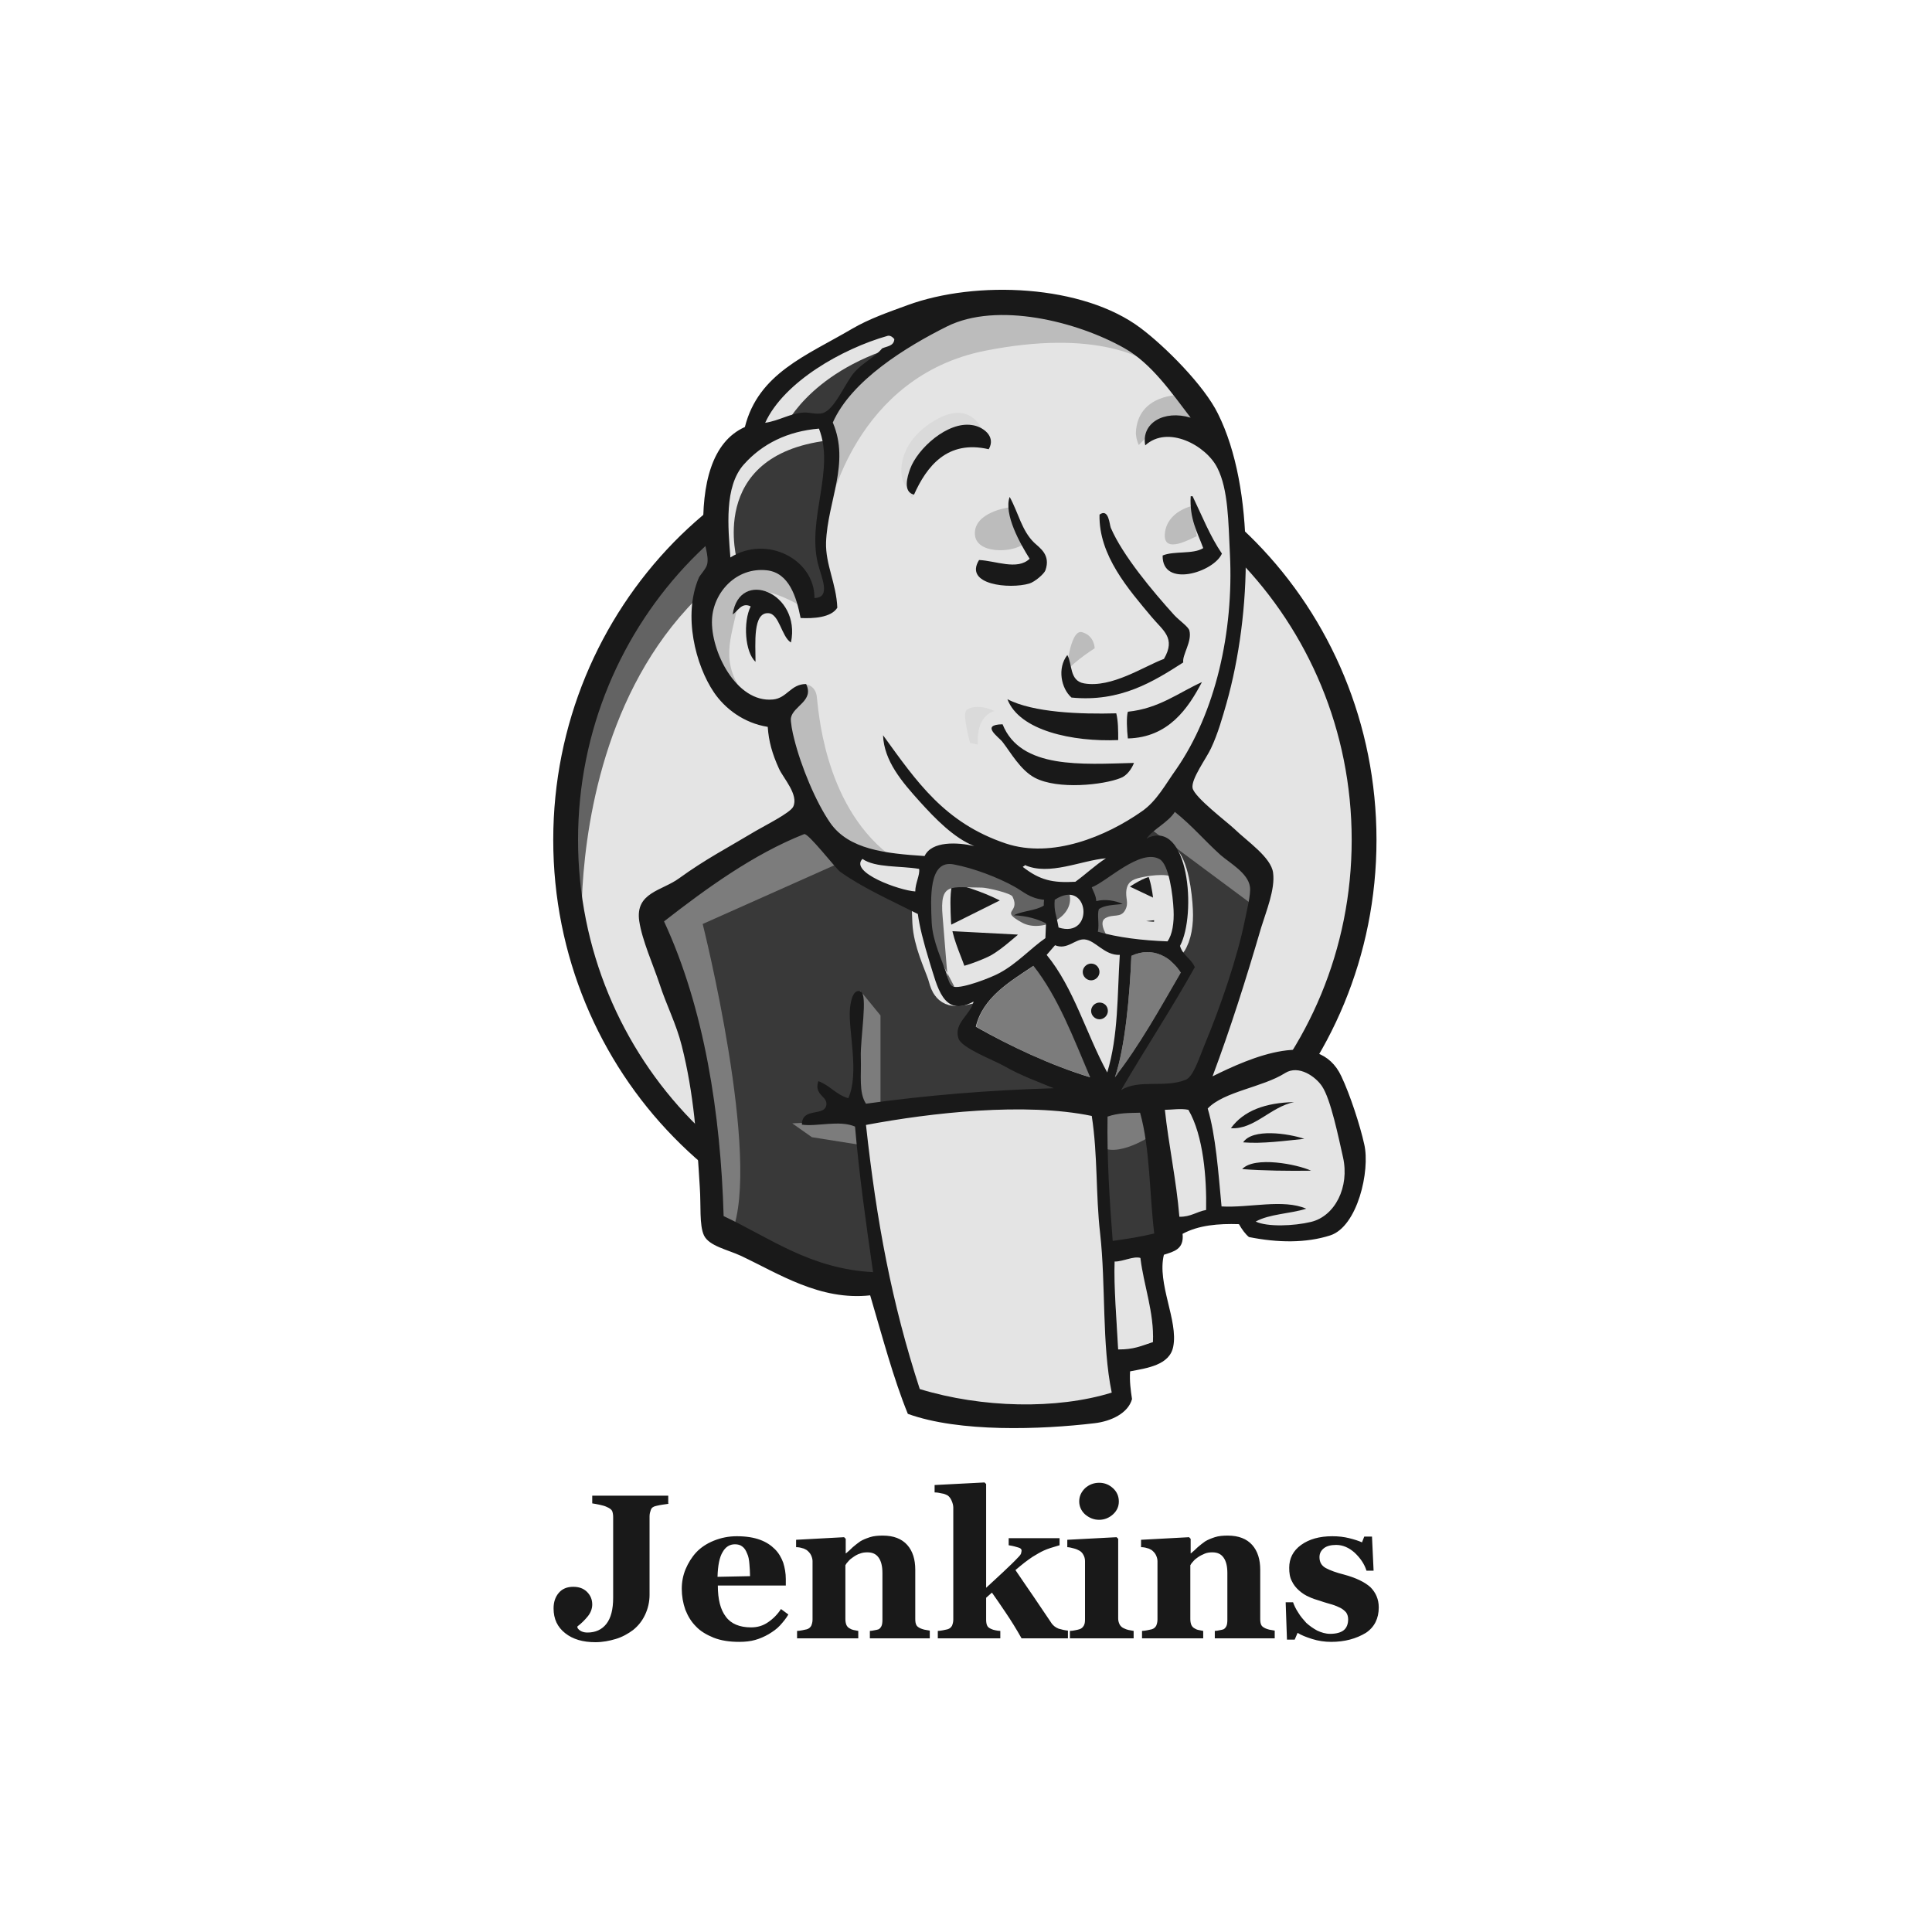 <svg width="100" height="100" viewBox="0 0 100 100" fill="none" xmlns="http://www.w3.org/2000/svg">
<path d="M70.614 43.391C70.614 55.06 61.361 64.53 49.942 64.53C38.522 64.53 29.27 55.06 29.27 43.391C29.27 31.721 38.522 22.252 49.942 22.252C61.361 22.252 70.614 31.721 70.614 43.391" fill="#E4E4E4"/>
<path d="M30.12 48.625C30.12 48.625 28.62 26.587 48.942 25.953L47.525 23.586L36.505 27.287L33.355 30.904L30.604 36.172L29.037 42.307L29.504 46.408" fill="#636363"/>
<path d="M35.788 28.97C32.17 32.688 29.92 37.806 29.92 43.474C29.92 49.142 32.17 54.26 35.788 57.978C39.422 61.695 44.407 63.979 49.942 63.979C55.476 63.979 60.461 61.695 64.095 57.978C67.713 54.26 69.963 49.142 69.963 43.474C69.963 37.806 67.713 32.688 64.095 28.97C60.461 25.27 55.476 22.969 49.942 22.969C44.424 22.969 39.422 25.253 35.788 28.97ZM34.871 58.861C31.02 54.927 28.636 49.476 28.636 43.474C28.636 37.473 31.02 32.021 34.871 28.07C38.722 24.136 44.057 21.685 49.942 21.685C55.827 21.685 61.161 24.136 65.012 28.07C68.863 32.005 71.247 37.456 71.247 43.474C71.247 49.475 68.863 54.927 65.012 58.861C61.161 62.812 55.827 65.246 49.942 65.246C44.057 65.246 38.722 62.812 34.871 58.861Z" fill="#191919"/>
<path d="M58.644 43.507L55.493 43.974L51.242 44.458L48.491 44.524L45.807 44.441L43.757 43.808L41.94 41.84L40.523 37.822L40.206 36.956L38.322 36.322L37.222 34.505L36.438 31.904L37.305 29.621L39.356 28.904L41.006 29.687L41.79 31.421L42.74 31.271L43.057 30.871L42.74 29.054L42.657 26.77L43.123 23.619L43.107 21.819L44.54 19.518L47.058 17.701L51.459 15.817L56.343 16.534L60.594 19.601L62.562 22.752L63.828 25.036L64.145 30.704L63.195 35.589L61.461 39.923L59.828 42.24" fill="#E4E4E4"/>
<path d="M55.977 57.128L44.724 57.594V59.478L45.674 66.097L45.207 66.647L37.339 63.963L36.788 63.012L36.005 54.11L34.154 48.776L33.754 47.509L40.056 43.174L42.023 42.391L43.757 44.524L45.257 45.858L46.991 46.408L47.775 46.642L48.725 50.743L49.442 51.61L51.259 50.976L49.992 53.427L56.827 56.661L55.977 57.128Z" fill="#393939"/>
<path d="M37.306 29.654L39.356 28.937L41.007 29.721L41.79 31.454L42.741 31.305L42.974 30.354L42.507 28.537L42.974 24.203L42.574 21.835L43.991 20.185L47.058 17.751L46.191 16.567L41.857 18.701L40.04 20.118L39.023 22.319L37.456 24.453L36.989 26.97L37.306 29.654Z" fill="#393939"/>
<path d="M40.54 22.251C40.54 22.251 41.724 19.334 46.442 17.917C51.159 16.5 46.675 16.9 46.675 16.9L41.557 18.867L39.59 20.834L38.723 22.401L40.54 22.251ZM38.173 29.103C38.173 29.103 36.522 23.585 42.824 22.802L42.591 21.851L38.256 22.868L36.989 26.969L37.306 29.653L38.173 29.103Z" fill="#E4E4E4"/>
<path d="M40.689 36.423L41.722 35.422C41.722 35.422 42.189 35.473 42.273 36.023C42.356 36.573 42.589 41.541 45.974 44.208C46.29 44.458 43.456 43.808 43.456 43.808L40.939 39.874M55.176 34.922C55.176 34.922 55.359 32.538 56.009 32.722C56.66 32.905 56.66 33.555 56.66 33.555C56.66 33.555 55.093 34.556 55.176 34.922ZM61.711 26.187C61.711 26.187 60.41 26.454 60.294 27.604C60.177 28.754 61.711 27.837 61.944 27.754M52.192 26.27C52.192 26.27 50.458 26.504 50.458 27.604C50.458 28.704 52.425 28.621 52.975 28.154M41.489 31.388C41.489 31.388 38.505 29.571 38.188 31.305C37.872 33.039 37.172 34.289 38.655 36.106L37.638 35.789L36.688 33.355L36.371 30.988L38.188 29.104L40.239 29.254L41.422 30.205L41.489 31.388ZM42.906 26.42C42.906 26.42 44.24 19.485 51.008 18.151C56.576 17.051 59.51 18.385 60.611 19.652C60.611 19.652 55.643 13.751 50.925 15.551C46.207 17.368 42.739 20.669 42.823 22.786C42.956 26.42 42.906 26.42 42.906 26.42M61.161 20.436C61.161 20.436 58.877 20.352 58.793 22.402C58.793 22.402 58.793 22.719 58.944 23.036C58.944 23.036 60.761 20.985 61.861 22.086" fill="#BCBCBC"/>
<path d="M51.175 23.253C51.175 23.253 50.775 20.119 48.108 21.936C46.374 23.119 46.541 24.77 46.841 25.086C47.158 25.403 47.074 26.037 47.308 25.603C47.541 25.17 47.474 23.753 48.341 23.352C49.191 22.953 50.625 22.519 51.175 23.253Z" fill="#DADADA"/>
<path d="M43.774 44.524L36.371 47.825C36.371 47.825 39.439 60.028 37.872 63.812L36.772 63.412L36.688 58.761L34.638 49.959L33.771 47.525L41.489 42.323L43.774 44.524ZM44.524 51.276L45.574 52.559V57.277H44.324C44.324 57.277 44.174 53.976 44.174 53.576C44.174 53.176 44.324 51.759 44.324 51.759M44.557 57.994L41.006 58.144L42.023 58.861L44.54 59.261" fill="#7C7C7C"/>
<path d="M56.676 57.211L59.593 57.127L60.31 64.362L57.326 64.763L56.676 57.211Z" fill="#393939"/>
<path d="M57.46 57.209L61.861 56.976C61.861 56.976 63.678 52.408 63.678 52.175C63.678 51.941 65.245 45.556 65.245 45.556L61.694 41.856L60.977 41.222L59.094 43.106V50.425L57.46 57.209Z" fill="#393939"/>
<path d="M59.427 56.66L56.676 57.211L57.077 59.411C58.093 59.878 59.827 58.628 59.827 58.628M59.51 42.874L65.028 46.975L65.178 45.091L61.011 41.24L59.51 42.874Z" fill="#7C7C7C"/>
<path d="M47.29 72.715L45.657 66.097L44.84 61.212L44.706 57.594L52.091 57.194H56.676L56.259 65.463L56.976 71.848L56.893 73.031L50.908 73.498L47.29 72.715Z" fill="#E4E4E4"/>
<path d="M55.659 57.127C55.659 57.127 55.259 65.312 56.443 71.147C56.443 71.147 54.076 72.647 50.625 73.031L57.243 72.797L58.027 72.33L57.077 59.427L56.826 56.66" fill="#E4E4E4"/>
<path d="M60.428 63.745L63.495 62.878L69.313 62.562L70.18 59.877L68.613 55.226L66.796 54.993L64.279 55.776L61.878 56.96L60.594 56.727L59.594 57.127" fill="#E4E4E4"/>
<path d="M60.378 62.162C60.378 62.162 62.428 61.212 62.745 61.295L61.878 56.961L62.895 56.56C62.895 56.56 63.612 60.661 63.612 61.128C63.612 61.128 68.013 61.361 68.413 61.361C68.413 61.361 69.363 59.544 69.13 57.661L69.997 60.178L70.08 61.595L68.813 63.479L67.396 63.795L65.029 63.712L64.245 62.695L61.495 63.095L60.628 63.412" fill="#E4E4E4"/>
<path d="M57.277 56.577L55.543 52.176L53.726 49.575C53.726 49.575 54.126 48.475 54.676 48.475H56.493L58.227 49.109L58.077 52.026L57.277 56.577Z" fill="#E4E4E4"/>
<path d="M57.626 55.077C57.626 55.077 55.426 50.826 55.426 50.192C55.426 50.192 55.826 49.242 56.376 49.476C56.926 49.709 58.11 50.343 58.11 50.343V48.842L55.426 48.292L53.609 48.525L56.676 55.794L57.309 55.877" fill="#E4E4E4"/>
<path d="M47.991 44.691L45.807 44.457L43.756 43.824V44.541L44.757 45.641L47.907 47.058" fill="#E4E4E4"/>
<path d="M44.475 44.925C44.475 44.925 46.909 45.942 47.709 45.708L47.792 46.659L45.592 46.192L44.258 45.242L44.475 44.925Z" fill="#E4E4E4"/>
<path d="M60.428 48.743C59.094 48.709 57.877 48.543 56.827 48.243C56.893 47.809 56.76 47.392 56.877 47.076C57.177 46.859 57.66 46.859 58.11 46.809C57.727 46.626 57.177 46.542 56.743 46.659C56.726 46.359 56.593 46.175 56.51 45.942C57.26 45.675 59.027 43.925 60.027 44.492C60.511 44.775 60.711 46.342 60.744 47.126C60.777 47.759 60.678 48.393 60.428 48.743Z" fill="#E4E4E4"/>
<path d="M60.428 48.743C59.094 48.709 57.877 48.543 56.827 48.243C56.893 47.809 56.76 47.392 56.877 47.076C57.177 46.859 57.66 46.859 58.11 46.809C57.727 46.626 57.177 46.542 56.743 46.659C56.726 46.359 56.593 46.175 56.51 45.942C57.26 45.675 59.027 43.925 60.027 44.492C60.511 44.775 60.711 46.342 60.744 47.126C60.777 47.759 60.678 48.393 60.428 48.743Z" fill="#191919" stroke="#E4E4E4" stroke-width="2"/>
<path d="M54.042 46.558C54.042 46.658 54.042 46.758 54.025 46.858C53.608 47.125 52.941 47.125 52.475 47.358C53.142 47.392 53.675 47.558 54.142 47.775C54.125 48.025 54.125 48.292 54.108 48.542C53.342 49.059 52.642 49.842 51.741 50.342C51.308 50.576 49.824 51.176 49.374 51.059C49.124 50.993 49.091 50.676 48.991 50.376C48.774 49.742 48.274 48.709 48.224 47.742C48.174 46.525 48.04 44.474 49.357 44.724C50.424 44.924 51.658 45.408 52.475 45.858C52.991 46.158 53.275 46.491 54.042 46.558Z" fill="#E4E4E4"/>
<path d="M54.042 46.558C54.042 46.658 54.042 46.758 54.025 46.858C53.608 47.125 52.941 47.125 52.475 47.358C53.142 47.392 53.675 47.558 54.142 47.775C54.125 48.025 54.125 48.292 54.108 48.542C53.342 49.059 52.642 49.842 51.741 50.342C51.308 50.576 49.824 51.176 49.374 51.059C49.124 50.993 49.091 50.676 48.991 50.376C48.774 49.742 48.274 48.709 48.224 47.742C48.174 46.525 48.04 44.474 49.357 44.724C50.424 44.924 51.658 45.408 52.475 45.858C52.991 46.158 53.275 46.491 54.042 46.558Z" fill="#191919" stroke="#E4E4E4" stroke-width="2"/>
<path d="M54.793 48.009C54.677 47.342 54.543 47.159 54.593 46.575C56.377 45.391 56.694 48.609 54.793 48.009Z" fill="#E4E4E4"/>
<path d="M54.793 48.009C54.677 47.342 54.543 47.159 54.593 46.575C56.377 45.391 56.694 48.609 54.793 48.009Z" fill="#191919" stroke="#E4E4E4" stroke-width="2"/>
<path d="M57.36 48.543C57.36 48.543 56.81 47.759 57.21 47.526C57.61 47.292 57.994 47.526 58.227 47.126C58.461 46.725 58.227 46.492 58.31 46.025C58.394 45.559 58.777 45.475 59.177 45.392C59.577 45.308 60.678 45.158 60.828 45.542L60.361 44.125L59.411 43.808L56.427 45.542L56.277 46.409V48.143M49.091 51.143C48.991 49.91 48.892 48.693 48.791 47.459C48.625 45.625 49.225 45.942 50.825 45.942C51.075 45.942 52.325 46.225 52.409 46.409C52.842 47.292 51.692 47.092 52.909 47.759C53.926 48.309 55.743 47.426 55.326 46.175C55.093 45.892 54.126 46.092 53.776 45.909L51.925 44.959C51.142 44.558 49.341 43.958 48.508 44.525C46.391 45.959 48.641 49.56 49.392 51.06" fill="#636363"/>
<path d="M51.176 23.252C49.026 22.752 47.959 24.152 47.309 25.602C46.725 25.469 46.959 24.669 47.109 24.269C47.492 23.219 49.042 21.802 50.309 22.002C50.843 22.068 51.576 22.569 51.176 23.252ZM61.629 25.686H61.729C62.212 26.686 62.629 27.753 63.246 28.654C62.829 29.62 60.145 30.454 60.178 28.753C60.762 28.503 61.762 28.703 62.279 28.37C61.979 27.553 61.562 26.853 61.629 25.686ZM52.26 25.72C52.727 26.57 52.877 27.453 53.527 28.087C53.827 28.37 54.394 28.72 54.11 29.52C54.044 29.704 53.56 30.12 53.277 30.204C52.26 30.504 49.876 30.271 50.676 28.987C51.526 29.02 52.66 29.537 53.294 28.92C52.81 28.153 51.943 26.619 52.26 25.72ZM61.245 34.288C59.712 35.272 57.995 36.355 55.461 36.105C54.927 35.639 54.711 34.588 55.244 33.905C55.511 34.371 55.344 35.239 56.111 35.372C57.544 35.622 59.212 34.488 60.245 34.105C60.879 33.021 60.195 32.638 59.612 31.938C58.428 30.521 56.861 28.753 56.911 26.636C57.395 26.286 57.428 27.17 57.495 27.32C58.111 28.753 59.662 30.604 60.779 31.838C61.062 32.138 61.512 32.438 61.562 32.638C61.712 33.205 61.179 33.904 61.245 34.288ZM40.94 33.255C40.457 32.971 40.34 31.771 39.773 31.738C38.956 31.688 39.106 33.305 39.106 34.255C38.556 33.755 38.456 32.188 38.856 31.387C38.39 31.154 38.19 31.637 37.923 31.804C38.273 29.387 41.474 30.687 40.94 33.255ZM62.212 35.305C61.495 36.672 60.478 38.172 58.378 38.222C58.328 37.789 58.295 37.106 58.378 36.839C59.995 36.672 60.995 35.855 62.212 35.305ZM52.143 36.189C53.477 36.889 55.944 36.972 57.778 36.922C57.878 37.322 57.878 37.822 57.878 38.306C55.527 38.406 52.76 37.822 52.143 36.189ZM51.893 37.489C52.827 39.823 56.011 39.556 58.695 39.489C58.578 39.789 58.328 40.156 57.995 40.273C57.128 40.623 54.76 40.89 53.56 40.256C52.81 39.856 52.31 38.939 51.893 38.406C51.71 38.156 50.709 37.506 51.893 37.489Z" fill="#191919"/>
<path d="M61.128 50.341C60.044 52.208 58.994 54.126 57.71 55.759C58.244 54.176 58.477 51.508 58.56 49.474C59.694 48.941 60.661 49.591 61.128 50.341Z" fill="#7C7C7C"/>
<path d="M66.979 57.044C65.762 57.294 64.912 58.478 63.712 58.395C64.378 57.477 65.512 57.078 66.979 57.044ZM67.512 58.945C66.512 59.045 65.345 59.211 64.345 59.128C64.828 58.395 66.662 58.661 67.512 58.945ZM67.862 60.595C66.746 60.612 65.362 60.595 64.295 60.512C64.928 59.828 67.146 60.262 67.862 60.595Z" fill="#191919"/>
<path d="M59.028 65.095C59.195 66.496 59.745 67.913 59.678 69.446C59.061 69.646 58.711 69.83 57.878 69.83C57.828 68.529 57.644 66.529 57.694 65.279C58.094 65.312 58.694 64.995 59.028 65.095Z" fill="#E4E4E4"/>
<path d="M57.225 44.423C56.659 44.79 56.192 45.24 55.642 45.64C54.441 45.707 53.791 45.557 52.924 44.873C52.941 44.823 53.024 44.84 53.024 44.773C54.308 45.34 55.942 44.54 57.225 44.423Z" fill="#E4E4E4"/>
<path d="M50.526 53.142C50.876 51.625 52.259 50.825 53.51 49.991C54.793 51.625 55.577 53.725 56.444 55.759C54.393 55.142 52.309 54.159 50.526 53.142Z" fill="#7C7C7C"/>
<path d="M57.693 65.296C57.643 66.546 57.809 68.53 57.876 69.847C58.71 69.847 59.06 69.664 59.677 69.464C59.743 67.93 59.193 66.513 59.027 65.112C58.693 64.996 58.093 65.312 57.693 65.296ZM44.823 58.227C45.373 63.245 46.157 67.446 47.607 71.897C50.825 72.881 54.692 72.964 57.543 72.081C57.026 69.58 57.243 66.53 56.943 63.846C56.709 61.828 56.826 59.811 56.509 57.761C53.058 57.044 48.191 57.594 44.823 58.227ZM57.326 57.794C57.293 59.945 57.426 62.078 57.593 64.229C58.426 64.112 58.977 64.029 59.743 63.846C59.493 61.778 59.527 59.428 59.01 57.594C58.426 57.611 57.91 57.594 57.326 57.794ZM61.511 57.444C61.11 57.36 60.66 57.444 60.294 57.444C60.477 59.194 60.894 61.128 61.044 62.978C61.627 62.995 61.944 62.712 62.428 62.628C62.461 61.011 62.294 58.777 61.511 57.444ZM67.862 63.245C69.096 62.945 69.863 61.445 69.513 59.894C69.279 58.861 68.879 56.894 68.429 56.227C68.112 55.743 67.228 55.093 66.512 55.543C65.361 56.277 63.344 56.493 62.511 57.377C62.928 58.777 63.061 60.678 63.227 62.445C64.661 62.528 66.412 62.045 67.612 62.562C66.778 62.828 65.712 62.828 64.995 63.228C65.595 63.512 66.962 63.462 67.862 63.245M56.426 55.76C55.559 53.726 54.776 51.626 53.492 49.992C52.242 50.825 50.874 51.626 50.508 53.143C52.308 54.16 54.392 55.143 56.426 55.76ZM58.56 49.475C58.476 51.509 58.243 54.176 57.709 55.76C58.993 54.11 60.044 52.209 61.127 50.342C60.66 49.592 59.693 48.942 58.56 49.475M56.143 48.625C55.659 48.575 55.242 49.192 54.609 48.925C54.459 49.092 54.325 49.258 54.175 49.425C55.576 51.125 56.226 53.526 57.31 55.51C57.893 53.593 57.827 51.509 57.96 49.425C57.16 49.458 56.709 48.675 56.143 48.625M54.592 46.574C54.542 47.158 54.676 47.341 54.792 48.008C56.693 48.608 56.376 45.391 54.592 46.574ZM52.475 45.874C51.658 45.424 50.425 44.94 49.358 44.74C48.041 44.49 48.174 46.541 48.224 47.758C48.274 48.725 48.774 49.742 48.991 50.392C49.091 50.692 49.124 51.009 49.374 51.075C49.825 51.175 51.325 50.592 51.742 50.358C52.642 49.875 53.342 49.092 54.109 48.558C54.126 48.308 54.126 48.041 54.142 47.791C53.675 47.558 53.159 47.408 52.475 47.374C52.925 47.141 53.609 47.141 54.025 46.874C54.025 46.774 54.025 46.674 54.042 46.574C53.275 46.491 52.992 46.157 52.475 45.874ZM44.64 44.457C43.956 45.157 46.557 46.091 47.374 46.141C47.374 45.707 47.624 45.291 47.574 44.974C46.59 44.807 45.307 44.924 44.64 44.457ZM53.042 44.774C53.042 44.84 52.959 44.824 52.942 44.874C53.825 45.557 54.475 45.707 55.659 45.641C56.193 45.257 56.676 44.791 57.243 44.424C55.943 44.54 54.309 45.341 53.042 44.774M60.744 47.108C60.71 46.341 60.51 44.757 60.027 44.474C59.027 43.891 57.259 45.658 56.509 45.924C56.593 46.158 56.726 46.341 56.743 46.641C57.193 46.525 57.726 46.608 58.11 46.791C57.66 46.841 57.176 46.841 56.876 47.058C56.776 47.375 56.909 47.791 56.826 48.225C57.876 48.525 59.093 48.675 60.427 48.725C60.677 48.392 60.777 47.758 60.744 47.108ZM43.489 45.124C43.273 44.974 41.822 43.09 41.622 43.174C39.005 44.207 36.554 45.991 34.37 47.691C36.454 52.176 37.304 57.661 37.455 62.945C39.839 64.062 41.939 65.679 45.19 65.846C44.806 63.195 44.473 60.811 44.256 58.311C43.439 57.961 42.272 58.328 41.506 58.211C41.506 57.294 42.672 57.811 42.772 57.194C42.839 56.727 42.122 56.694 42.356 55.96C42.956 56.177 43.273 56.66 43.906 56.844C44.49 55.577 43.906 53.326 43.989 52.259C44.006 52.059 44.089 51.159 44.539 51.309C44.94 51.442 44.523 53.726 44.556 54.727C44.59 55.66 44.44 56.544 44.823 57.127C47.957 56.694 51.141 56.427 54.542 56.327C53.792 56.01 52.908 55.71 51.941 55.16C51.408 54.86 49.758 54.243 49.608 53.743C49.357 52.943 50.241 52.526 50.391 51.842C48.807 52.709 48.507 51.009 48.124 49.825C47.79 48.742 47.59 47.925 47.507 47.308C46.123 46.608 44.656 45.958 43.489 45.124ZM59.36 43.39C61.544 42.34 61.944 47.341 61.077 48.959C61.21 49.442 61.66 49.625 61.844 50.059C60.627 52.243 59.277 54.276 58.026 56.427C58.943 55.843 60.277 56.327 61.36 55.894C61.761 55.743 62.044 54.827 62.344 54.093C63.178 52.093 64.044 49.559 64.428 47.658C64.511 47.225 64.761 46.274 64.695 45.891C64.595 45.191 63.661 44.674 63.178 44.257C62.294 43.457 61.744 42.774 60.81 42.023C60.46 42.574 59.66 42.94 59.36 43.391M38.505 24.036C37.471 25.186 37.688 27.32 37.805 28.854C39.688 27.67 42.172 28.954 42.156 30.954C43.056 30.937 42.489 29.837 42.322 29.12C41.789 26.803 43.223 24.302 42.389 22.185C40.772 22.319 39.455 22.969 38.505 24.036ZM45.94 17.384C43.589 18.051 40.572 19.768 39.605 21.885C40.355 21.769 40.872 21.402 41.605 21.352C41.889 21.335 42.256 21.469 42.572 21.385C43.206 21.219 43.756 19.785 44.239 19.251C44.706 18.735 45.273 18.501 45.657 18.034C45.907 17.918 46.273 17.918 46.29 17.551C46.19 17.434 46.073 17.351 45.94 17.384ZM58.193 18.018C55.742 16.634 51.608 15.601 49.007 16.901C46.907 17.951 44.073 19.685 43.106 21.869C44.006 23.986 42.839 25.919 42.756 28.07C42.722 29.22 43.289 30.204 43.339 31.454C43.023 31.971 42.089 32.021 41.439 31.988C41.222 30.887 40.839 29.654 39.705 29.52C38.105 29.337 36.921 30.671 36.854 32.055C36.771 33.688 38.105 36.389 40.005 36.206C40.739 36.139 40.922 35.405 41.722 35.405C42.156 36.272 41.056 36.539 40.939 37.156C40.905 37.323 41.022 37.939 41.105 38.239C41.456 39.656 42.222 41.507 42.972 42.591C43.939 43.974 45.823 44.174 47.857 44.308C48.224 43.524 49.557 43.591 50.424 43.791C49.374 43.374 48.407 42.374 47.607 41.49C46.69 40.473 45.757 39.39 45.706 38.056C47.457 40.473 48.891 42.591 52.058 43.658C54.459 44.458 57.259 43.291 59.11 41.99C59.877 41.457 60.327 40.59 60.877 39.823C62.911 36.889 63.861 32.721 63.661 28.67C63.578 27.003 63.578 25.336 63.011 24.219C62.428 23.052 60.444 21.985 59.277 23.052C59.06 21.902 60.243 21.202 61.627 21.619C60.644 20.335 59.61 18.818 58.193 18.018ZM62.761 55.711C64.678 54.76 68.246 53.16 69.429 55.711C69.879 56.661 70.396 58.245 70.613 59.228C70.93 60.595 70.263 63.496 68.846 63.946C67.595 64.346 66.145 64.329 64.645 64.029C64.461 63.879 64.278 63.629 64.128 63.362C63.061 63.329 62.044 63.413 61.21 63.863C61.294 64.663 60.76 64.779 60.243 64.946C59.877 66.43 60.994 68.364 60.727 69.697C60.544 70.664 59.36 70.814 58.493 70.981C58.46 71.514 58.526 71.965 58.593 72.415C58.393 73.148 57.509 73.565 56.659 73.665C53.875 73.998 49.658 74.148 46.99 73.181C46.24 71.348 45.657 69.131 45.04 67.047C42.439 67.33 40.322 65.93 38.338 64.996C37.655 64.68 36.704 64.496 36.438 63.946C36.188 63.413 36.288 62.395 36.221 61.445C36.071 58.995 35.921 56.627 35.287 54.127C35.004 52.993 34.487 52.01 34.137 50.926C33.804 49.926 33.237 48.675 33.087 47.675C32.87 46.191 34.27 46.108 35.154 45.458C36.538 44.458 37.621 43.907 39.121 43.007C39.572 42.741 40.905 42.074 41.055 41.757C41.355 41.14 40.539 40.273 40.322 39.79C39.972 39.023 39.788 38.373 39.738 37.623C38.488 37.423 37.521 36.672 36.955 35.839C36.004 34.438 35.337 31.855 36.171 29.904C36.238 29.754 36.554 29.437 36.604 29.204C36.704 28.737 36.421 28.12 36.404 27.62C36.321 25.069 36.838 22.869 38.555 22.102C39.255 19.318 41.755 18.401 44.106 17.017C44.99 16.501 45.957 16.167 46.957 15.8C50.541 14.483 56.059 14.733 59.043 16.984C60.31 17.934 62.327 19.951 63.044 21.419C64.961 25.27 64.811 31.721 63.478 36.422C63.294 37.056 63.044 37.973 62.678 38.74C62.428 39.273 61.644 40.323 61.727 40.79C61.827 41.273 63.528 42.557 63.895 42.907C64.545 43.541 65.795 44.374 65.895 45.175C66.012 46.025 65.528 47.192 65.278 48.009C64.478 50.743 63.678 53.26 62.761 55.711Z" fill="#191919"/>
<path d="M50.009 36.772C50.109 36.639 50.675 36.422 51.476 36.806C51.476 36.806 50.525 36.956 50.609 38.539L50.209 38.456C50.225 38.473 49.809 37.039 50.009 36.772Z" fill="#DADADA"/>
<path d="M56.909 50.309C56.909 50.542 56.709 50.742 56.476 50.742C56.242 50.742 56.042 50.542 56.042 50.309C56.042 50.075 56.242 49.875 56.476 49.875C56.726 49.875 56.909 50.075 56.909 50.309ZM57.343 52.326C57.343 52.559 57.143 52.759 56.909 52.759C56.676 52.759 56.476 52.559 56.476 52.326C56.476 52.092 56.676 51.892 56.909 51.892C57.159 51.892 57.343 52.076 57.343 52.326Z" fill="#191919"/>
<path d="M34.638 77.832C34.505 77.848 34.388 77.865 34.288 77.882C34.188 77.898 34.088 77.915 33.954 77.948C33.804 77.981 33.721 78.048 33.688 78.148C33.654 78.248 33.621 78.348 33.621 78.482V82.549C33.621 82.907 33.541 83.26 33.388 83.583C33.238 83.9 33.038 84.15 32.771 84.367C32.504 84.567 32.204 84.733 31.871 84.833C31.537 84.933 31.187 85 30.82 85C30.17 85 29.653 84.85 29.253 84.533C28.853 84.217 28.653 83.8 28.653 83.25C28.653 82.933 28.736 82.666 28.92 82.449C29.103 82.233 29.354 82.133 29.67 82.133C29.97 82.133 30.204 82.216 30.387 82.399C30.57 82.583 30.654 82.799 30.654 83.05C30.654 83.266 30.57 83.483 30.42 83.666C30.27 83.85 30.087 84.033 29.887 84.183V84.25C29.92 84.317 29.987 84.383 30.087 84.433C30.187 84.483 30.304 84.5 30.404 84.5C30.82 84.5 31.154 84.35 31.387 84.05C31.621 83.75 31.737 83.3 31.737 82.7V78.532C31.737 78.415 31.721 78.298 31.687 78.215C31.654 78.132 31.554 78.065 31.404 77.998C31.304 77.948 31.17 77.915 31.02 77.882C30.87 77.848 30.754 77.832 30.654 77.815V77.415H34.588V77.832H34.638ZM40.806 83.566C40.69 83.766 40.539 83.95 40.373 84.133C40.206 84.316 40.006 84.45 39.789 84.583C39.556 84.717 39.322 84.817 39.089 84.883C38.856 84.95 38.572 84.983 38.272 84.983C37.755 84.983 37.322 84.917 36.939 84.767C36.572 84.617 36.255 84.433 36.022 84.183C35.772 83.933 35.605 83.65 35.472 83.316C35.35 82.968 35.288 82.602 35.288 82.233C35.288 81.883 35.355 81.532 35.488 81.216C35.622 80.899 35.805 80.599 36.038 80.349C36.272 80.099 36.572 79.899 36.939 79.749C37.32 79.593 37.727 79.514 38.139 79.515C38.622 79.515 39.023 79.582 39.339 79.699C39.656 79.815 39.906 79.982 40.106 80.182C40.306 80.382 40.44 80.616 40.539 80.882C40.623 81.149 40.673 81.433 40.673 81.732V82.066H37.155C37.155 82.783 37.289 83.316 37.572 83.683C37.839 84.05 38.289 84.233 38.872 84.233C39.206 84.233 39.489 84.15 39.756 83.966C40.022 83.786 40.249 83.554 40.423 83.283L40.806 83.566ZM38.822 81.582C38.822 81.383 38.806 81.166 38.789 80.949C38.772 80.732 38.739 80.549 38.672 80.415C38.606 80.249 38.539 80.132 38.422 80.049C38.322 79.965 38.189 79.932 38.039 79.932C37.772 79.932 37.555 80.065 37.405 80.332C37.239 80.599 37.155 81.032 37.139 81.616L38.822 81.582ZM48.158 84.8H45.024V84.416C45.091 84.416 45.174 84.4 45.257 84.383C45.357 84.367 45.424 84.35 45.474 84.333C45.541 84.3 45.591 84.233 45.624 84.166C45.657 84.1 45.674 83.983 45.674 83.85V81.416C45.674 81.066 45.608 80.799 45.474 80.616C45.341 80.432 45.157 80.349 44.891 80.349C44.757 80.349 44.624 80.366 44.507 80.415C44.39 80.449 44.274 80.516 44.157 80.599C44.057 80.665 43.974 80.732 43.907 80.816C43.84 80.882 43.79 80.949 43.757 81.016V83.8C43.757 83.916 43.774 84.016 43.807 84.1C43.84 84.183 43.907 84.25 43.974 84.283C44.034 84.324 44.102 84.352 44.174 84.367L44.424 84.416V84.8H41.256V84.416C41.34 84.416 41.423 84.4 41.523 84.383C41.606 84.367 41.69 84.35 41.757 84.333C41.873 84.3 41.94 84.233 41.99 84.15C42.023 84.066 42.057 83.966 42.057 83.833V80.799C42.057 80.699 42.023 80.582 41.973 80.482C41.923 80.382 41.84 80.299 41.757 80.232C41.69 80.199 41.623 80.149 41.523 80.132C41.421 80.098 41.314 80.081 41.206 80.082V79.699L43.69 79.565L43.774 79.649V80.399H43.791C43.912 80.299 44.029 80.193 44.14 80.082C44.263 79.976 44.391 79.876 44.524 79.782C44.657 79.699 44.824 79.632 45.024 79.565C45.224 79.499 45.458 79.482 45.691 79.482C46.258 79.482 46.674 79.649 46.958 79.965C47.241 80.282 47.374 80.716 47.374 81.249V83.8C47.374 83.933 47.391 84.033 47.425 84.1C47.458 84.183 47.541 84.233 47.641 84.283C47.691 84.3 47.758 84.333 47.841 84.35C47.925 84.367 48.008 84.383 48.125 84.4V84.8L48.158 84.8ZM55.327 84.8H52.876C52.617 84.338 52.339 83.888 52.042 83.45C51.792 83.083 51.559 82.733 51.342 82.433L51.042 82.7V83.833C51.042 83.95 51.059 84.067 51.092 84.133C51.126 84.216 51.192 84.266 51.309 84.317C51.376 84.35 51.442 84.367 51.526 84.383C51.609 84.4 51.692 84.416 51.776 84.416V84.8H48.541V84.416C48.625 84.416 48.708 84.4 48.808 84.383C48.892 84.367 48.975 84.35 49.042 84.333C49.158 84.3 49.225 84.233 49.275 84.15C49.308 84.066 49.342 83.966 49.342 83.833V78.032C49.342 77.915 49.308 77.798 49.258 77.681C49.208 77.565 49.142 77.465 49.042 77.398C48.975 77.365 48.875 77.315 48.742 77.298C48.608 77.265 48.492 77.248 48.375 77.248V76.865L50.959 76.731L51.042 76.814V82.183C51.292 81.949 51.592 81.683 51.909 81.382C52.226 81.082 52.492 80.832 52.676 80.632C52.793 80.516 52.859 80.432 52.859 80.365C52.876 80.299 52.876 80.266 52.876 80.249C52.876 80.182 52.826 80.132 52.709 80.099C52.593 80.065 52.443 80.016 52.209 79.982V79.615H54.843V79.982C54.493 80.082 54.226 80.165 54.043 80.249C53.859 80.332 53.659 80.449 53.443 80.582C53.301 80.678 53.162 80.778 53.026 80.882C52.893 80.982 52.743 81.116 52.559 81.266C52.893 81.766 53.209 82.216 53.493 82.633C53.776 83.049 54.076 83.5 54.393 83.966C54.493 84.133 54.627 84.233 54.793 84.3C54.96 84.35 55.11 84.383 55.276 84.4V84.8H55.327ZM58.661 84.8H55.377V84.416C55.46 84.416 55.56 84.4 55.643 84.383C55.727 84.367 55.81 84.35 55.86 84.333C55.977 84.3 56.043 84.233 56.093 84.15C56.143 84.066 56.16 83.966 56.16 83.833V80.799C56.16 80.682 56.127 80.566 56.077 80.482C56.033 80.392 55.964 80.316 55.877 80.266C55.81 80.232 55.727 80.182 55.593 80.149C55.46 80.115 55.343 80.082 55.243 80.082V79.699L57.794 79.565L57.877 79.649V83.783C57.877 83.9 57.911 84 57.961 84.1C58.011 84.183 58.094 84.25 58.177 84.283C58.251 84.321 58.33 84.349 58.411 84.367C58.494 84.383 58.577 84.4 58.677 84.416V84.8H58.661ZM57.911 77.715C57.911 77.981 57.81 78.198 57.61 78.382C57.41 78.565 57.16 78.665 56.894 78.665C56.61 78.665 56.377 78.565 56.16 78.382C55.96 78.198 55.86 77.965 55.86 77.715C55.86 77.448 55.96 77.231 56.16 77.031C56.36 76.848 56.61 76.748 56.894 76.748C57.177 76.748 57.41 76.848 57.61 77.031C57.81 77.215 57.911 77.448 57.911 77.715ZM66.013 84.8H62.878V84.416C62.945 84.416 63.028 84.4 63.112 84.383C63.212 84.367 63.278 84.35 63.328 84.333C63.395 84.3 63.445 84.233 63.478 84.166C63.512 84.1 63.528 83.983 63.528 83.85V81.416C63.528 81.066 63.462 80.799 63.328 80.616C63.195 80.432 63.012 80.349 62.745 80.349C62.611 80.349 62.478 80.366 62.361 80.415C62.245 80.466 62.128 80.516 62.011 80.599C61.911 80.665 61.828 80.732 61.761 80.816C61.695 80.882 61.645 80.949 61.611 81.016V83.8C61.611 83.916 61.628 84.016 61.661 84.1C61.695 84.183 61.761 84.25 61.828 84.283C61.878 84.317 61.945 84.35 62.028 84.367L62.278 84.416V84.8H59.111V84.416C59.194 84.416 59.277 84.4 59.377 84.383C59.461 84.367 59.544 84.35 59.611 84.333C59.727 84.3 59.794 84.233 59.844 84.15C59.877 84.066 59.911 83.966 59.911 83.833V80.799C59.911 80.699 59.877 80.582 59.827 80.482C59.778 80.382 59.694 80.299 59.611 80.232C59.544 80.199 59.477 80.149 59.377 80.132C59.275 80.098 59.168 80.081 59.061 80.082V79.699L61.545 79.565L61.628 79.649V80.399H61.645C61.766 80.299 61.883 80.193 61.995 80.082C62.117 79.976 62.245 79.876 62.378 79.782C62.512 79.699 62.678 79.632 62.878 79.565C63.078 79.499 63.312 79.482 63.545 79.482C64.112 79.482 64.529 79.649 64.812 79.965C65.095 80.282 65.229 80.716 65.229 81.249V83.8C65.229 83.933 65.246 84.033 65.279 84.1C65.312 84.183 65.395 84.233 65.496 84.283C65.546 84.3 65.612 84.333 65.695 84.35C65.779 84.367 65.862 84.383 65.979 84.4V84.8L66.013 84.8ZM68.897 84.983C68.563 84.983 68.23 84.933 67.913 84.833C67.596 84.733 67.346 84.633 67.163 84.516L67.013 84.867H66.613L66.546 82.933H66.929C66.98 83.083 67.063 83.266 67.196 83.466C67.313 83.666 67.463 83.833 67.613 84C67.785 84.156 67.975 84.29 68.18 84.4C68.397 84.5 68.613 84.567 68.847 84.567C69.163 84.567 69.397 84.5 69.547 84.383C69.697 84.266 69.78 84.066 69.78 83.816C69.78 83.683 69.747 83.566 69.68 83.466C69.613 83.383 69.513 83.3 69.397 83.233C69.263 83.166 69.113 83.1 68.947 83.05C68.78 82.999 68.58 82.95 68.346 82.866C68.113 82.799 67.913 82.733 67.746 82.649C67.58 82.583 67.396 82.466 67.23 82.316C67.079 82.183 66.946 82.016 66.863 81.832C66.763 81.649 66.729 81.416 66.729 81.149C66.729 80.665 66.929 80.266 67.346 79.965C67.763 79.665 68.296 79.515 68.963 79.515C69.28 79.515 69.564 79.549 69.83 79.615C70.097 79.682 70.314 79.749 70.497 79.832L70.614 79.532H71.014L71.097 81.299H70.73C70.614 80.932 70.397 80.632 70.114 80.365C69.814 80.099 69.497 79.966 69.163 79.965C68.897 79.965 68.68 80.016 68.53 80.132C68.38 80.249 68.296 80.399 68.296 80.599C68.296 80.866 68.413 81.049 68.63 81.166C68.847 81.282 69.163 81.399 69.564 81.499C70.18 81.666 70.63 81.883 70.93 82.149C71.214 82.433 71.364 82.783 71.364 83.2C71.364 83.766 71.147 84.216 70.697 84.517C70.197 84.817 69.613 84.983 68.897 84.983Z" fill="#191919"/>
</svg>
